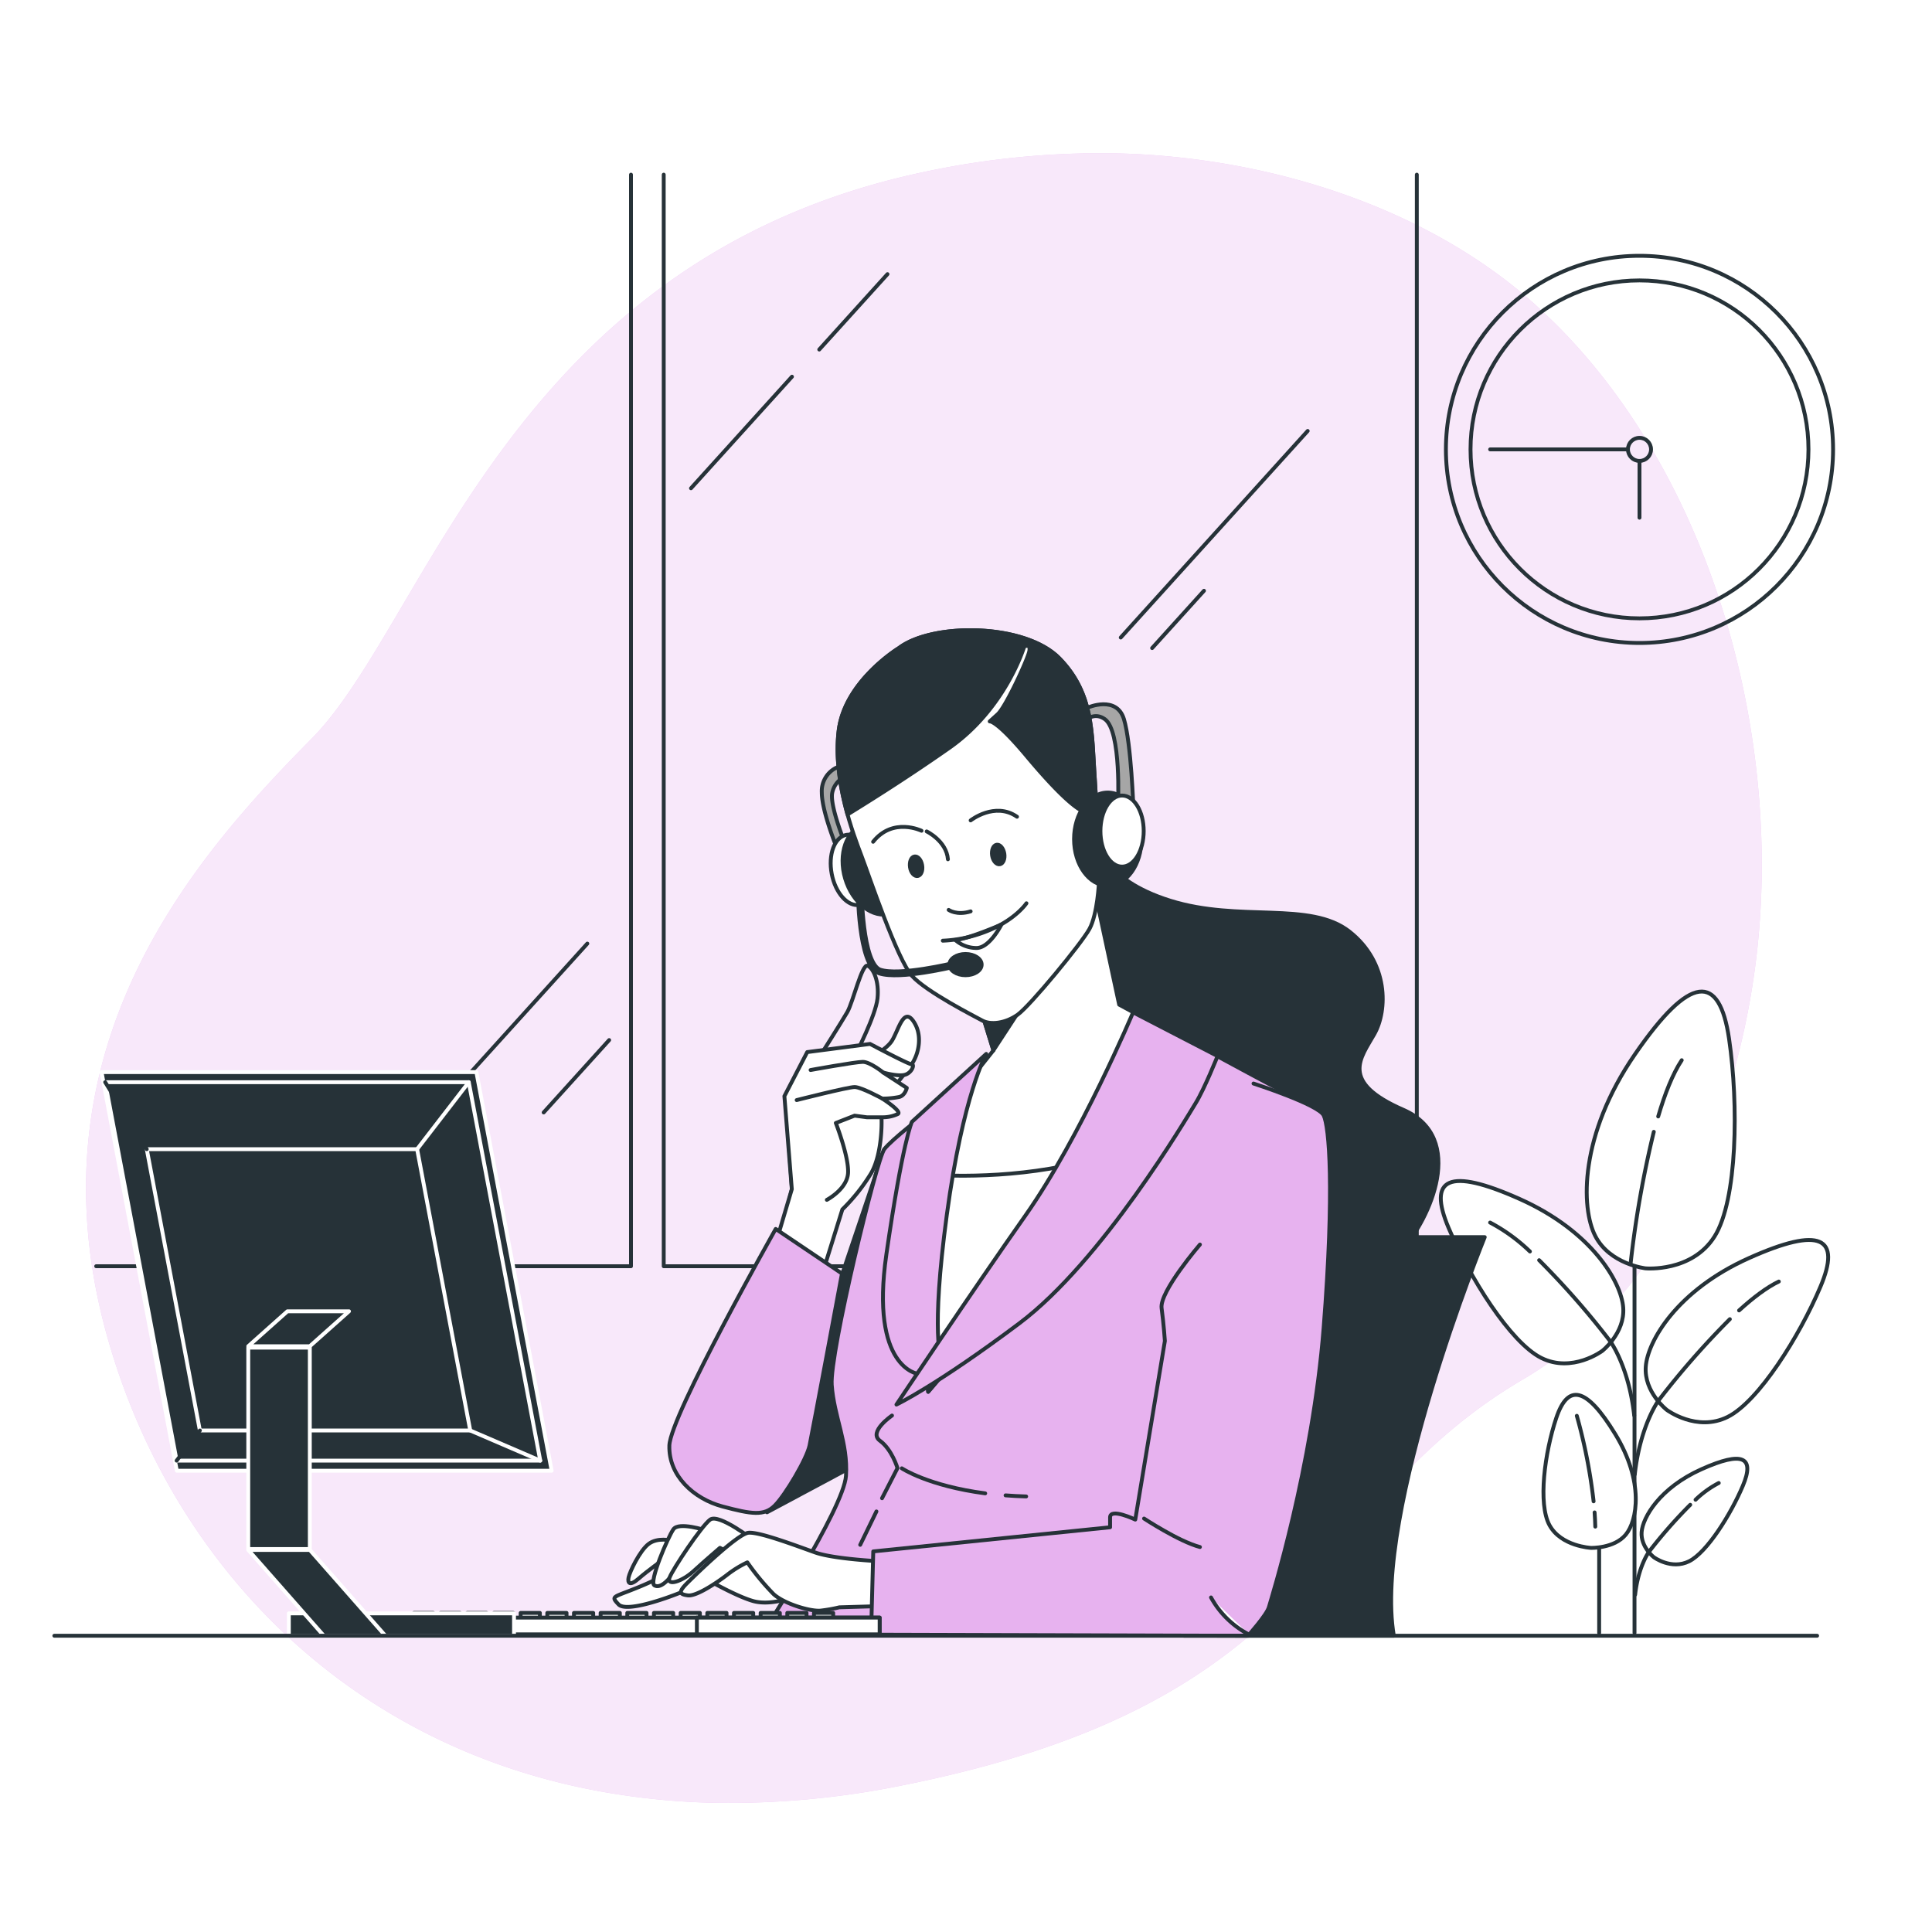 <svg class="animated" id="freepik_stories-service-247" xmlns="http://www.w3.org/2000/svg" viewBox="0 0 500 500" version="1.1" xmlns:xlink="http://www.w3.org/1999/xlink" xmlns:svgjs="http://svgjs.com/svgjs"><style>svg#freepik_stories-service-247:not(.animated) .animable {opacity: 0;}svg#freepik_stories-service-247.animated #freepik--background-simple--inject-2 {animation: 1.5s Infinite  linear wind;animation-delay: 0s;}svg#freepik_stories-service-247.animated #freepik--Plant--inject-2 {animation: 1.5s Infinite  linear wind;animation-delay: 0s;}            @keyframes wind {                0% {                    transform: rotate( 0deg );                }                25% {                    transform: rotate( 1deg );                }                75% {                    transform: rotate( -1deg );                }            }        .animator-hidden { display: none; }</style><g id="freepik--background-simple--inject-2" class="animable" style="transform-origin: 239.105px 253.124px;"><path d="M454.58,247.44c-4.79,40.61-23.33,87.81-60.36,109.5C338.28,389.71,343,440.12,233.77,462a224,224,0,0,1-48.41,4.57,185.6,185.6,0,0,1-23.76-1.94C92.2,454.53,45.5,406.29,28.37,348.06,5.82,271.48,50.84,221.34,80.68,191.14S132.38,66.81,239.55,44.42a217.71,217.71,0,0,1,49.76-4.72c38.13.93,79.72,13.45,108.5,39.59,2.16,2,4.26,4,6.31,6.09C444.12,126.44,461.12,192.09,454.58,247.44Z" style="fill: rgb(231, 178, 239); transform-origin: 239.105px 253.124px;" id="elzuy0liu946" class="animable"></path><g id="elqsci2s4j4y"><path d="M454.58,247.44c-4.79,40.61-23.33,87.81-60.36,109.5C338.28,389.71,343,440.12,233.77,462a224,224,0,0,1-48.41,4.57,185.6,185.6,0,0,1-23.76-1.94C92.2,454.53,45.5,406.29,28.37,348.06,5.82,271.48,50.84,221.34,80.68,191.14S132.38,66.81,239.55,44.42a217.71,217.71,0,0,1,49.76-4.72c38.13.93,79.72,13.45,108.5,39.59,2.16,2,4.26,4,6.31,6.09C444.12,126.44,461.12,192.09,454.58,247.44Z" style="fill: rgb(255, 255, 255); opacity: 0.7; transform-origin: 239.105px 253.124px;" class="animable"></path></g></g><g id="freepik--Plant--inject-2" class="animable" style="transform-origin: 423.004px 339.606px;"><line x1="423.01" y1="422.6" x2="423.01" y2="309.75" style="fill: none; stroke: rgb(38, 50, 56); stroke-linecap: round; stroke-linejoin: round; transform-origin: 423.01px 366.175px;" id="elf1ec7luonu9" class="animable"></line><line x1="413.86" y1="422.6" x2="413.86" y2="366.64" style="fill: none; stroke: rgb(38, 50, 56); stroke-linecap: round; stroke-linejoin: round; transform-origin: 413.86px 394.62px;" id="el08mhdfrnis7x" class="animable"></line><path d="M425.87,328.25s-9.22-1.05-13-8.35-4.14-26.13,10.22-47,21.89-21.09,24.39-4.06,2.14,41.76-3.74,51.13S425.87,328.25,425.87,328.25Z" style="fill: rgb(255, 255, 255); stroke: rgb(38, 50, 56); stroke-linecap: round; stroke-linejoin: round; transform-origin: 429.794px 292.45px;" id="el36ql0j7dmmx" class="animable"></path><path d="M429.14,288.94c1.7-5.8,3.73-11,6.09-14.56" style="fill: none; stroke: rgb(38, 50, 56); stroke-linecap: round; stroke-linejoin: round; transform-origin: 432.185px 281.66px;" id="elivoam38lc3b" class="animable"></path><path d="M422,327a268.53,268.53,0,0,1,6-34.08" style="fill: none; stroke: rgb(38, 50, 56); stroke-linecap: round; stroke-linejoin: round; transform-origin: 425px 309.96px;" id="elx1d2f5kj1to" class="animable"></path><path d="M431.36,364.88s-5.92-4.59-5.44-11.19,8.08-19.75,26.69-28.09,23.92-5.38,18.52,7.4-16,29.69-24,33.69S431.36,364.88,431.36,364.88Z" style="fill: rgb(255, 255, 255); stroke: rgb(38, 50, 56); stroke-linecap: round; stroke-linejoin: round; transform-origin: 449.512px 344.501px;" id="elzpxo7atjs9d" class="animable"></path><path d="M450.07,339.14c3.6-3.28,7.18-6,10.29-7.48" style="fill: none; stroke: rgb(38, 50, 56); stroke-linecap: round; stroke-linejoin: round; transform-origin: 455.215px 335.4px;" id="elwwq0qpr8jde" class="animable"></path><path d="M447.68,341.4a216.16,216.16,0,0,0-18.42,21s-4.77,6.42-6.18,19.17" style="fill: none; stroke: rgb(38, 50, 56); stroke-linecap: round; stroke-linejoin: round; transform-origin: 435.38px 361.485px;" id="el7z9jqlc44sl" class="animable"></path><path d="M428,403s-3.43-2.66-3.15-6.48,4.68-11.44,15.47-16.28,13.85-3.11,10.72,4.3-9.27,17.2-13.89,19.51S428,403,428,403Z" style="fill: rgb(255, 255, 255); stroke: rgb(38, 50, 56); stroke-linecap: round; stroke-linejoin: round; transform-origin: 438.518px 391.19px;" id="elczcnupfm44r" class="animable"></path><path d="M438.81,388.13a26,26,0,0,1,6-4.33" style="fill: none; stroke: rgb(38, 50, 56); stroke-linecap: round; stroke-linejoin: round; transform-origin: 441.81px 385.965px;" id="el74zg3xdofl4" class="animable"></path><path d="M437.43,389.44a125.29,125.29,0,0,0-10.67,12.15s-2.77,3.72-3.59,11.11" style="fill: none; stroke: rgb(38, 50, 56); stroke-linecap: round; stroke-linejoin: round; transform-origin: 430.3px 401.07px;" id="elgpdn9scz884" class="animable"></path><path d="M414.65,349.62s5.91-4.59,5.44-11.19-8.08-19.75-26.7-28.09-23.91-5.38-18.51,7.4,16,29.69,24,33.69S414.65,349.62,414.65,349.62Z" style="fill: rgb(255, 255, 255); stroke: rgb(38, 50, 56); stroke-linecap: round; stroke-linejoin: round; transform-origin: 396.496px 329.241px;" id="elqxr13x3cqap" class="animable"></path><path d="M395.94,323.88a45.39,45.39,0,0,0-10.3-7.48" style="fill: none; stroke: rgb(38, 50, 56); stroke-linecap: round; stroke-linejoin: round; transform-origin: 390.79px 320.14px;" id="elrvt2azulrfk" class="animable"></path><path d="M398.33,326.14a216.64,216.64,0,0,1,18.41,21s4.77,6.42,6.19,19.17" style="fill: none; stroke: rgb(38, 50, 56); stroke-linecap: round; stroke-linejoin: round; transform-origin: 410.63px 346.225px;" id="eleigaphr3xz" class="animable"></path><path d="M411.74,400.59s6,.19,9-3.42,4.8-13.69-2.7-26S405.75,358,402.75,367,398,389.19,401,394.7,411.74,400.59,411.74,400.59Z" style="fill: rgb(255, 255, 255); stroke: rgb(38, 50, 56); stroke-linecap: round; stroke-linejoin: round; transform-origin: 411.389px 380.787px;" id="elcjcsjwmt457" class="animable"></path><path d="M412.68,391.41c.09,1.23.15,2.46.18,3.68" style="fill: none; stroke: rgb(38, 50, 56); stroke-linecap: round; stroke-linejoin: round; transform-origin: 412.77px 393.25px;" id="els3amfmdrsxh" class="animable"></path><path d="M408.08,366.41a140,140,0,0,1,4.34,22.13" style="fill: none; stroke: rgb(38, 50, 56); stroke-linecap: round; stroke-linejoin: round; transform-origin: 410.25px 377.475px;" id="elvy1e54m8d79" class="animable"></path></g><g id="freepik--Window--inject-2" class="animable" style="transform-origin: 195.78px 186.45px;"><polyline points="24.89 327.7 163.3 327.7 163.3 45.2" style="fill: none; stroke: rgb(38, 50, 56); stroke-linecap: round; stroke-linejoin: round; transform-origin: 94.095px 186.45px;" id="elz5w9dc3ay9" class="animable"></polyline><polyline points="310.18 327.7 171.77 327.7 171.77 45.2" style="fill: none; stroke: rgb(38, 50, 56); stroke-linecap: round; stroke-linejoin: round; transform-origin: 240.975px 186.45px;" id="elelz4xlc32iu" class="animable"></polyline><polyline points="228.26 327.7 366.67 327.7 366.67 45.2" style="fill: none; stroke: rgb(38, 50, 56); stroke-linecap: round; stroke-linejoin: round; transform-origin: 297.465px 186.45px;" id="el0bq49ij102ob" class="animable"></polyline><line x1="338.43" y1="111.53" x2="290.05" y2="164.99" style="fill: none; stroke: rgb(38, 50, 56); stroke-linecap: round; stroke-linejoin: round; transform-origin: 314.24px 138.26px;" id="elr9qj5szm35h" class="animable"></line><line x1="311.59" y1="152.89" x2="298.17" y2="167.72" style="fill: none; stroke: rgb(38, 50, 56); stroke-linecap: round; stroke-linejoin: round; transform-origin: 304.88px 160.305px;" id="el9h5crmnpnzo" class="animable"></line><line x1="204.96" y1="97.49" x2="178.83" y2="126.36" style="fill: none; stroke: rgb(38, 50, 56); stroke-linecap: round; stroke-linejoin: round; transform-origin: 191.895px 111.925px;" id="elga99xrlq7hv" class="animable"></line><line x1="212.02" y1="90.46" x2="229.68" y2="70.95" style="fill: none; stroke: rgb(38, 50, 56); stroke-linecap: round; stroke-linejoin: round; transform-origin: 220.85px 80.705px;" id="eldhliwdcqha8" class="animable"></line><line x1="157.65" y1="269.17" x2="140.7" y2="287.9" style="fill: none; stroke: rgb(38, 50, 56); stroke-linecap: round; stroke-linejoin: round; transform-origin: 149.175px 278.535px;" id="el93m461pbqjg" class="animable"></line><line x1="152" y1="244.2" x2="120.57" y2="278.93" style="fill: none; stroke: rgb(38, 50, 56); stroke-linecap: round; stroke-linejoin: round; transform-origin: 136.285px 261.565px;" id="eldz9zr2th91" class="animable"></line></g><g id="freepik--Clock--inject-2" class="animable" style="transform-origin: 424.3px 116.3px;"><g id="elboozmmssjt"><circle cx="424.3" cy="116.3" r="50.1" style="fill: none; stroke: rgb(38, 50, 56); stroke-linecap: round; stroke-linejoin: round; transform-origin: 424.3px 116.3px; transform: rotate(-68.21deg);" class="animable"></circle></g><circle cx="424.3" cy="116.3" r="43.73" style="fill: none; stroke: rgb(38, 50, 56); stroke-linecap: round; stroke-linejoin: round; transform-origin: 424.3px 116.3px;" id="elcgtp545ed3p" class="animable"></circle><circle cx="424.3" cy="116.3" r="2.99" style="fill: none; stroke: rgb(38, 50, 56); stroke-linecap: round; stroke-linejoin: round; transform-origin: 424.3px 116.3px;" id="elwsof7hqerb" class="animable"></circle><line x1="424.3" y1="119.29" x2="424.3" y2="133.98" style="fill: none; stroke: rgb(38, 50, 56); stroke-linecap: round; stroke-linejoin: round; transform-origin: 424.3px 126.635px;" id="el6g2xynitz0t" class="animable"></line><line x1="421.31" y1="116.3" x2="385.65" y2="116.3" style="fill: none; stroke: rgb(38, 50, 56); stroke-linecap: round; stroke-linejoin: round; transform-origin: 403.48px 116.3px;" id="elwgh37w8khe" class="animable"></line></g><g id="freepik--speech-bubble--inject-2" class="animable animator-hidden" style="transform-origin: 120.618px 169.534px;"><path d="M196.77,237.22l-16.48-25.58a74.25,74.25,0,1,0-8.41,11.11Z" style="fill: rgb(38, 50, 56); stroke: rgb(38, 50, 56); stroke-linecap: round; stroke-linejoin: round; transform-origin: 119.833px 172.579px;" id="elimy0lne6gpe" class="animable"></path><path d="M198.34,231l-16.49-25.58a74.19,74.19,0,1,0-8.4,11.11Z" style="fill: rgb(255, 255, 255); stroke: rgb(38, 50, 56); stroke-linecap: round; stroke-linejoin: round; transform-origin: 121.441px 166.429px;" id="elkxmu794dl4" class="animable"></path><path d="M66.64,177v-6.93L78,152.61c.86-1.29,1.67-2.55,2.44-3.76a22.23,22.23,0,0,0,1.88-3.7,10.68,10.68,0,0,0,.73-3.94,4.73,4.73,0,0,0-.82-3.05,2.75,2.75,0,0,0-2.23-1,3.37,3.37,0,0,0-2.47.88,4.59,4.59,0,0,0-1.2,2.35,15.08,15.08,0,0,0-.33,3.29V146H66.52v-2.52A19.89,19.89,0,0,1,67.87,136a11,11,0,0,1,4.29-5.23,13.9,13.9,0,0,1,7.69-1.91q6.41,0,9.66,3.32t3.26,9.25a15.29,15.29,0,0,1-.91,5.35,24.36,24.36,0,0,1-2.41,4.78c-1,1.55-2.06,3.16-3.2,4.85l-8.69,13H91.48V177Z" style="fill: rgb(38, 50, 56); stroke: rgb(38, 50, 56); stroke-linecap: round; stroke-linejoin: round; transform-origin: 79.644px 152.923px;" id="elh9ya0avjrbq" class="animable"></path><path d="M109.57,177V166.35H94.94v-7.22l12.4-29.66h11.39v29.6h4.4v7.28h-4.4V177Zm-7.17-18h7.17V139.28Z" style="fill: rgb(38, 50, 56); stroke: rgb(38, 50, 56); stroke-linecap: round; stroke-linejoin: round; transform-origin: 109.035px 153.235px;" id="elm4h7ivxydz" class="animable"></path><path d="M126.78,177l14.56-47.57h5.17L131.89,177Z" style="fill: rgb(38, 50, 56); stroke: rgb(38, 50, 56); stroke-linecap: round; stroke-linejoin: round; transform-origin: 136.645px 153.215px;" id="el97xlbqb0z04" class="animable"></path><path d="M152.85,177l10.34-40.11h-13v-7.46h22.55v6.75L162.43,177Z" style="fill: rgb(38, 50, 56); stroke: rgb(38, 50, 56); stroke-linecap: round; stroke-linejoin: round; transform-origin: 161.465px 153.215px;" id="elic3hctgyp3s" class="animable"></path><path d="M75.88,207.48a6.18,6.18,0,0,1-3.33-.83,5.19,5.19,0,0,1-2-2.34,10.53,10.53,0,0,1-.82-3.52l2-.6a13.52,13.52,0,0,0,.55,2.75,4,4,0,0,0,1.25,1.94,3.48,3.48,0,0,0,2.34.72,3.63,3.63,0,0,0,2.55-.85,3.55,3.55,0,0,0,.91-2.71,5,5,0,0,0-.8-2.81,15.1,15.1,0,0,0-2.21-2.51L72,192.56a8,8,0,0,1-1.71-2.33,6.31,6.31,0,0,1-.54-2.63,5,5,0,0,1,1.52-3.92,5.82,5.82,0,0,1,4-1.37,7.75,7.75,0,0,1,2.35.34,4.35,4.35,0,0,1,1.8,1.08,5.25,5.25,0,0,1,1.17,1.93,12.28,12.28,0,0,1,.58,2.88l-2,.52a11.05,11.05,0,0,0-.5-2.66,3.31,3.31,0,0,0-1.19-1.68,3.72,3.72,0,0,0-2.23-.58,3.79,3.79,0,0,0-2.49.79,3,3,0,0,0-1,2.46,4.29,4.29,0,0,0,.38,1.82A6.36,6.36,0,0,0,73.6,191l4.34,4.1a15.61,15.61,0,0,1,2.53,3,6.93,6.93,0,0,1,1.06,3.77,6.13,6.13,0,0,1-.72,3.1,4.5,4.5,0,0,1-2,1.87A6.69,6.69,0,0,1,75.88,207.48Z" style="fill: rgb(38, 50, 56); stroke: rgb(38, 50, 56); stroke-linecap: round; stroke-linejoin: round; transform-origin: 75.632px 194.895px;" id="elg9gdihutldn" class="animable"></path><path d="M84.6,207.18V182.56h8.9v1.79H86.94v9.24h5.35v1.7H86.94v10.15h6.63v1.74Z" style="fill: rgb(38, 50, 56); stroke: rgb(38, 50, 56); stroke-linecap: round; stroke-linejoin: round; transform-origin: 89.085px 194.87px;" id="eloilbdugr7fc" class="animable"></path><path d="M96.73,207.18V182.56h5.56a7.5,7.5,0,0,1,3.63.74,4.27,4.27,0,0,1,1.9,2.16,8.75,8.75,0,0,1,.58,3.36,10.25,10.25,0,0,1-.31,2.58,4.93,4.93,0,0,1-1,2.07,3.52,3.52,0,0,1-2.07,1.12l3.77,12.59h-2.25l-3.61-12.1H99v12.1ZM99,193.38h3.13a4.6,4.6,0,0,0,2.4-.52,2.8,2.8,0,0,0,1.21-1.52,7.29,7.29,0,0,0,.37-2.52,5.94,5.94,0,0,0-.79-3.41c-.53-.75-1.57-1.12-3.13-1.12H99Z" style="fill: rgb(38, 50, 56); stroke: rgb(38, 50, 56); stroke-linecap: round; stroke-linejoin: round; transform-origin: 102.76px 194.866px;" id="elr5th4lvjn8q" class="animable"></path><path d="M112.35,207.18V182.56h2.31v24.62Z" style="fill: rgb(38, 50, 56); stroke: rgb(38, 50, 56); stroke-linecap: round; stroke-linejoin: round; transform-origin: 113.505px 194.87px;" id="elji02prw81o9" class="animable"></path><path d="M123.38,207.18l-5.77-24.62h2.22L124.48,203l4.37-20.39H131l-5.56,24.62Z" style="fill: rgb(38, 50, 56); stroke: rgb(38, 50, 56); stroke-linecap: round; stroke-linejoin: round; transform-origin: 124.305px 194.895px;" id="el0fexcpflvh0a" class="animable"></path><path d="M134,207.18V182.56h2.31v24.62Z" style="fill: rgb(38, 50, 56); stroke: rgb(38, 50, 56); stroke-linecap: round; stroke-linejoin: round; transform-origin: 135.155px 194.87px;" id="elaxzys6dzcs5" class="animable"></path><path d="M146.36,207.48a6.2,6.2,0,0,1-3.84-1,5.23,5.23,0,0,1-1.87-2.78,13.49,13.49,0,0,1-.52-3.88V190a13.86,13.86,0,0,1,.53-4,5.06,5.06,0,0,1,1.9-2.7,6.45,6.45,0,0,1,3.8-1,6.22,6.22,0,0,1,3.48.85,4.75,4.75,0,0,1,1.81,2.42,11.48,11.48,0,0,1,.55,3.72v1.49H150v-1.42a13,13,0,0,0-.26-2.77,3,3,0,0,0-1.05-1.79,3.65,3.65,0,0,0-2.34-.64,3.9,3.9,0,0,0-2.48.68,3.43,3.43,0,0,0-1.12,1.93,13.07,13.07,0,0,0-.29,2.89v10.49a11.34,11.34,0,0,0,.35,3A3.23,3.23,0,0,0,144,205a4,4,0,0,0,2.34.61,3.59,3.59,0,0,0,2.34-.67,3.24,3.24,0,0,0,1.05-1.87,13.65,13.65,0,0,0,.26-2.81v-1.61h2.19v1.46a13.2,13.2,0,0,1-.51,3.83,4.78,4.78,0,0,1-1.76,2.59A5.93,5.93,0,0,1,146.36,207.48Z" style="fill: rgb(38, 50, 56); stroke: rgb(38, 50, 56); stroke-linecap: round; stroke-linejoin: round; transform-origin: 146.165px 194.893px;" id="elo8vch69h2" class="animable"></path><path d="M155.78,207.18V182.56h8.91v1.79h-6.57v9.24h5.35v1.7h-5.35v10.15h6.63v1.74Z" style="fill: rgb(38, 50, 56); stroke: rgb(38, 50, 56); stroke-linecap: round; stroke-linejoin: round; transform-origin: 160.265px 194.87px;" id="el932o7wllmo4" class="animable"></path></g><g id="freepik--Character--inject-2" class="animable" style="transform-origin: 271.63px 293.213px;"><path d="M330.68,320.17h53.57s-29,71.31-23.53,103.16H306.43S316.56,341.89,330.68,320.17Z" style="fill: rgb(38, 50, 56); stroke: rgb(38, 50, 56); stroke-linecap: round; stroke-linejoin: round; transform-origin: 345.34px 371.75px;" id="elbryinu4ryn" class="animable"></path><path d="M284.33,217.81s.53,9.65,18.5,15.28,36.21,0,46.4,8,9.92,20.38,6.43,26.55-9.12,12.33,7.51,19.57,6.7,28.43-.27,36.21-19,11.53-32.45,8.85-29.23-35.13-46.39-52.3-19.26-48.84-8.31-57.92S284.33,217.81,284.33,217.81Z" style="fill: rgb(38, 50, 56); stroke: rgb(38, 50, 56); stroke-linecap: round; stroke-linejoin: round; transform-origin: 320.634px 274.826px;" id="ele0ii5ew4q79" class="animable"></path><path d="M281.57,183.1s7.4-3.23,9.3,3,2.46,23.35,2.46,23.35l-4-.95s.95-19.36-3.42-22.4-7.78,3.8-7.78,3.8Z" style="fill: rgb(166, 166, 166); stroke: rgb(38, 50, 56); stroke-linecap: round; stroke-linejoin: round; transform-origin: 285.73px 195.856px;" id="elh0yvg88yend" class="animable"></path><path d="M198.5,391.38l25.28-13.52s-1.75-26.53-1.5-27.53,6.58-52.91,6.58-52.91l-17.34,51.41Z" style="fill: rgb(38, 50, 56); stroke: rgb(38, 50, 56); stroke-linecap: round; stroke-linejoin: round; transform-origin: 213.68px 344.4px;" id="elepspwqtopl" class="animable"></path><path d="M310.26,270.76s25,13.62,28.36,15S340,304.51,340,315.86s-17,107.2-17,107.2H197.1s21.27-32.61,21.84-41.12-3.12-15.32-3.69-23.54,11.63-58.43,13.61-61,10.5-9.07,10.5-9.07L269.42,262l13.9-3.12Z" style="fill: rgb(231, 178, 239); stroke: rgb(38, 50, 56); stroke-linecap: round; stroke-linejoin: round; transform-origin: 268.84px 340.97px;" id="elng7bjeyvaef" class="animable"></path><line x1="226.82" y1="391.16" x2="222.62" y2="399.8" style="fill: none; stroke: rgb(38, 50, 56); stroke-linecap: round; stroke-linejoin: round; transform-origin: 224.72px 395.48px;" id="elwvm0js9cp8n" class="animable"></line><path d="M230.85,366.34s-6.24,4.25-3.12,6.52,4.54,7.09,4.54,7.09l-4,7.79" style="fill: none; stroke: rgb(38, 50, 56); stroke-linecap: round; stroke-linejoin: round; transform-origin: 229.563px 377.04px;" id="el5n0zg902s0t" class="animable"></path><path d="M260.24,387c1.69.13,3.47.23,5.33.28" style="fill: none; stroke: rgb(38, 50, 56); stroke-linecap: round; stroke-linejoin: round; transform-origin: 262.905px 387.14px;" id="el2ti7jh5fww5" class="animable"></path><path d="M233.39,380s6.79,4.54,21.58,6.48" style="fill: none; stroke: rgb(38, 50, 56); stroke-linecap: round; stroke-linejoin: round; transform-origin: 244.18px 383.24px;" id="elsct3qioah6" class="animable"></path><path d="M216.47,198.66a6.77,6.77,0,0,0-3.79,6.45c0,4.94,4,14.61,4,14.61l2.28-.75s-4.17-10.06-3.6-13.67a5.82,5.82,0,0,1,4-4.55l-.76-2.47Z" style="fill: rgb(166, 166, 166); stroke: rgb(38, 50, 56); stroke-linecap: round; stroke-linejoin: round; transform-origin: 216.015px 209px;" id="els8hbmwfppw" class="animable"></path><path d="M226.24,224.07c1,5-.71,9.51-3.75,10.1s-6.28-3-7.24-8,.71-9.52,3.75-10.1S225.28,219.08,226.24,224.07Z" style="fill: rgb(255, 255, 255); stroke: rgb(38, 50, 56); stroke-linecap: round; stroke-linejoin: round; transform-origin: 220.753px 225.121px;" id="el4v3akbc9p15" class="animable"></path><path d="M235.47,222.46c1.89,6.38-.32,12.67-4.94,14s-9.9-2.69-11.8-9.07.32-12.67,4.94-14S233.58,216.08,235.47,222.46Z" style="fill: rgb(38, 50, 56); stroke: rgb(38, 50, 56); stroke-linecap: round; stroke-linejoin: round; transform-origin: 227.098px 224.925px;" id="elx7cbo59jx6" class="animable"></path><path d="M252.6,257.24l4.49,14.6-14.76,18.6-2.46,14.37s-2.45,41-1.05,47.32,1.4,8.06,1.4,8.06,30.5-35.4,45.57-57.13S304.36,268,304.36,268L289.64,260l-7-32.6Z" style="fill: rgb(255, 255, 255); stroke: rgb(38, 50, 56); stroke-linecap: round; stroke-linejoin: round; transform-origin: 271.374px 293.795px;" id="eli5udejq7c3" class="animable"></path><polygon points="275.88 243.11 257.09 271.84 251.85 254.93 275.88 243.11" style="fill: rgb(38, 50, 56); stroke: rgb(38, 50, 56); stroke-linecap: round; stroke-linejoin: round; transform-origin: 263.865px 257.475px;" id="eltoe11l7ciu" class="animable"></polygon><path d="M240,304l-.14.81s-2.45,41-1.05,47.32,1.4,8.06,1.4,8.06,30.5-35.4,45.57-57.13c1.18-1.7,2.28-3.35,3.33-4.95C270.24,304.57,251,304.68,240,304Z" style="fill: rgb(255, 255, 255); stroke: rgb(38, 50, 56); stroke-linecap: round; stroke-linejoin: round; transform-origin: 263.744px 329.15px;" id="elzvu01lwbo1a" class="animable"></path><path d="M232.61,167.73s-14.05,8.54-15.57,21.44,3.8,26.76,5.89,32.26,9.3,26.95,13.09,31.13,16.13,10.43,18.22,11.57,5.88.76,9.11-1.52,16.51-18.4,18.6-22.2,2.46-12.15,2.46-12.15-.38-16.7-1.13-27.51-.19-21.26-9.11-30.37S241.34,161.08,232.61,167.73Z" style="fill: rgb(255, 255, 255); stroke: rgb(38, 50, 56); stroke-linecap: round; stroke-linejoin: round; transform-origin: 250.59px 213.925px;" id="elut7qyq3opdn" class="animable"></path><path d="M283.28,200.75c-.76-10.82-.19-21.26-9.11-30.37s-32.83-9.3-41.56-2.65c0,0-14.05,8.54-15.57,21.44-.88,7.5.55,15.3,2.3,21.62,3.23-2,14.13-8.68,26.36-17.25,14.61-10.25,19.36-26.19,19.36-26.19s1.7-.95,1.33,1.14-6.08,14.42-8.16,16.32l-2.09,1.89s1.71-.38,9.49,8.92,12.14,13.1,14.42,14.24a12.4,12.4,0,0,0,3.77.73C283.67,207.18,283.49,203.74,283.28,200.75Z" style="fill: rgb(38, 50, 56); stroke: rgb(38, 50, 56); stroke-linecap: round; stroke-linejoin: round; transform-origin: 250.296px 186.943px;" id="eli6e6h43luao" class="animable"></path><path d="M259.91,220.87c.24,1.39-.27,2.65-1.15,2.8s-1.78-.85-2-2.24.27-2.65,1.15-2.81S259.66,219.48,259.91,220.87Z" style="fill: rgb(38, 50, 56); stroke: rgb(38, 50, 56); stroke-linecap: round; stroke-linejoin: round; transform-origin: 258.338px 221.144px;" id="eln44t5gpbgb" class="animable"></path><path d="M238.65,223.9c.25,1.4-.26,2.65-1.14,2.81s-1.79-.85-2-2.25.26-2.64,1.14-2.8S238.41,222.51,238.65,223.9Z" style="fill: rgb(38, 50, 56); stroke: rgb(38, 50, 56); stroke-linecap: round; stroke-linejoin: round; transform-origin: 237.087px 224.185px;" id="el5ossz0jos3" class="animable"></path><path d="M251.2,212.32s6.27-4.93,12-.95" style="fill: none; stroke: rgb(38, 50, 56); stroke-linecap: round; stroke-linejoin: round; transform-origin: 257.2px 211.069px;" id="elgcg5jnnmar" class="animable"></path><path d="M238.49,215s-7.4-3.61-12.53,2.85" style="fill: none; stroke: rgb(38, 50, 56); stroke-linecap: round; stroke-linejoin: round; transform-origin: 232.225px 215.922px;" id="el3vc8bzjx73t" class="animable"></path><path d="M239.82,215.17s5.12,2.47,5.5,7.21" style="fill: none; stroke: rgb(38, 50, 56); stroke-linecap: round; stroke-linejoin: round; transform-origin: 242.57px 218.775px;" id="elzu8jhn3025n" class="animable"></path><path d="M245.51,235.48s2.09,1.51,5.69.38" style="fill: none; stroke: rgb(38, 50, 56); stroke-linecap: round; stroke-linejoin: round; transform-origin: 248.355px 235.88px;" id="ell70h0b1bmbe" class="animable"></path><path d="M244,243.45a34.63,34.63,0,0,0,12.34-2.85c6.64-2.85,9.3-6.83,9.3-6.83" style="fill: none; stroke: rgb(38, 50, 56); stroke-linecap: round; stroke-linejoin: round; transform-origin: 254.82px 238.61px;" id="eli5hilokwopo" class="animable"></path><path d="M247.22,243.26a8.29,8.29,0,0,0,5.5,2.08c3.42,0,6.45-6.07,6.45-6.07S250.44,243.07,247.22,243.26Z" style="fill: none; stroke: rgb(38, 50, 56); stroke-linecap: round; stroke-linejoin: round; transform-origin: 253.195px 242.305px;" id="el0f9x57rbvjo6" class="animable"></path><ellipse cx="286.69" cy="217.16" rx="8.73" ry="12.05" style="fill: rgb(38, 50, 56); stroke: rgb(38, 50, 56); stroke-linecap: round; stroke-linejoin: round; transform-origin: 286.69px 217.16px;" id="elpnp9n4arjtk" class="animable"></ellipse><ellipse cx="290.39" cy="215.08" rx="5.6" ry="9.2" style="fill: rgb(255, 255, 255); stroke: rgb(38, 50, 56); stroke-linecap: round; stroke-linejoin: round; transform-origin: 290.39px 215.08px;" id="elumm3en613zs" class="animable"></ellipse><path d="M222.49,230s.06,19.72,5.18,21.43,19.17-1.71,19.17-1.71" style="fill: none; stroke: rgb(38, 50, 56); stroke-linecap: round; stroke-linejoin: round; stroke-width: 2px; transform-origin: 234.665px 240.954px;" id="el5qvhumgsri3" class="animable"></path><path d="M254.05,249.64c0,1.52-1.87,2.75-4.18,2.75s-4.17-1.23-4.17-2.75,1.87-2.75,4.17-2.75S254.05,248.12,254.05,249.64Z" style="fill: rgb(38, 50, 56); stroke: rgb(38, 50, 56); stroke-linecap: round; stroke-linejoin: round; transform-origin: 249.875px 249.64px;" id="elglpdl5pjc3j" class="animable"></path><path d="M255.24,272.75s-6,10.49-10.21,41.69-1.42,37.43-1.42,37.43l-6,3.69s-12.47-1.42-8.22-30.91S236,290.33,236,290.33Z" style="fill: rgb(231, 178, 239); stroke: rgb(38, 50, 56); stroke-linecap: round; stroke-linejoin: round; transform-origin: 241.873px 314.155px;" id="elnh1l7vo684e" class="animable"></path><path d="M293.24,262s-13.61,32.33-27.79,52.47S232,363.5,232,363.5s10.21-4.82,31.77-21,43.39-53.32,45.66-57,5.67-12.19,5.67-12.19Z" style="fill: rgb(231, 178, 239); stroke: rgb(38, 50, 56); stroke-linecap: round; stroke-linejoin: round; transform-origin: 273.55px 312.75px;" id="eldrtqwgmma7b" class="animable"></path><path d="M175.43,405.64A70.61,70.61,0,0,1,165,410.86c-6.38,2.61-7,2.15-4.93,4.35s12.76-1.74,15.66-2.9,8.41-2.9,8.41-2.9,6.67,3.77,10.73,4.93,9-.58,9-.58.29-4.64-3.19-7.25-11-8.7-13.63-8.41S175.43,405.64,175.43,405.64Z" style="fill: rgb(255, 255, 255); stroke: rgb(38, 50, 56); stroke-linecap: round; stroke-linejoin: round; transform-origin: 181.443px 406.978px;" id="elzqbri6ehen" class="animable"></path><path d="M173.69,398.68s-3.48-.87-5.8.87-4.93,7.25-5.22,8.7.29,2.32,2.61.29,6.38-4.93,6.38-4.93l3.48-1.16Z" style="fill: rgb(255, 255, 255); stroke: rgb(38, 50, 56); stroke-linecap: round; stroke-linejoin: round; transform-origin: 168.871px 404.099px;" id="elqrufi82ob3" class="animable"></path><path d="M182.68,396.07s-7-2.32-8.41-.29-6.38,13.63-4.93,14.5,3.48-.87,6.09-4.64,4.06-5.8,4.06-5.8l3.48-.58Z" style="fill: rgb(255, 255, 255); stroke: rgb(38, 50, 56); stroke-linecap: round; stroke-linejoin: round; transform-origin: 176.024px 402.724px;" id="el142atgrjqzbp" class="animable"></path><path d="M195.11,398.67s-9.07-7.09-11.34-5.39-9.64,12.76-10.49,15,3.12,1.14,6.23-1.7,6.81-6,6.81-6l7.09,3.69Z" style="fill: rgb(255, 255, 255); stroke: rgb(38, 50, 56); stroke-linecap: round; stroke-linejoin: round; transform-origin: 184.137px 401.246px;" id="ell6gejfnzzp" class="animable"></path><path d="M227.73,404.06s-11.91-.57-16.73-2.27-14.47-5.39-17.3-5.11-13.62,10.78-15.89,13.05-2,2.88.23,3.16,7.71-3.44,10.27-5.43a28,28,0,0,1,5.1-3.12,63.7,63.7,0,0,0,6.81,8.23c2.83,2.55,9.64,4.53,12.19,4.25a40,40,0,0,0,4.82-.85l9.65-.28Z" style="fill: rgb(255, 255, 255); stroke: rgb(38, 50, 56); stroke-linecap: round; stroke-linejoin: round; transform-origin: 201.981px 406.756px;" id="elzfzou6johwh" class="animable"></path><path d="M310.54,322.09s-10.49,12.19-9.92,16.45.85,8.5.85,8.5l-7.66,46.23s-6.52-3.12-6.52-.57v2.56L226,401.5l-.57,21.55,97.56.28s4.82-5.38,5.39-7.37,11.34-36.3,14.18-72.32,1.42-52.18,0-55-18.15-8.22-18.15-8.22" style="fill: rgb(231, 178, 239); stroke: rgb(38, 50, 56); stroke-linecap: round; stroke-linejoin: round; transform-origin: 284.815px 351.875px;" id="elq08zwo3mv8" class="animable"></path><path d="M296.08,393s9.07,5.95,14.46,7.37" style="fill: rgb(255, 255, 255); stroke: rgb(38, 50, 56); stroke-linecap: round; stroke-linejoin: round; transform-origin: 303.31px 396.685px;" id="elf67u23zafqb" class="animable"></path><path d="M211,335.47,218,313a48.44,48.44,0,0,0,7.4-9.29c3-5.07,3-14.58,2.53-16.27s6.13-9.29,8-12,2.95-7.61.42-11.2-3.8,2.33-5.49,5.07-7.61,5.49-7.61,5.49L217,279.88s-10.35,9.08-11,10.35-1.9,5.28-1.9,5.28l.85,12.25-5.49,21.33Z" style="fill: rgb(255, 255, 255); stroke: rgb(38, 50, 56); stroke-linecap: round; stroke-linejoin: round; transform-origin: 218.648px 299.293px;" id="eleaaxbbpk7rb" class="animable"></path><path d="M212.73,272.49s5.07-8,6.55-10.56,3.8-12.67,5.28-12,3,4,2.54,8.45-5.71,14.57-5.71,14.57Z" style="fill: none; stroke: rgb(38, 50, 56); stroke-linecap: round; stroke-linejoin: round; transform-origin: 219.957px 261.424px;" id="elmu9lv5fizm" class="animable"></path><path d="M200.48,322.76l4.44-15L203,283.68l5.91-11.4,16.26-2.11s9.93,5.28,10.78,5.28,0,2.32-1.9,2.74-5.5-.63-5.5-.63l6.13,4s-.42,1.9-1.9,2.32a21.8,21.8,0,0,1-4.44.43s5.28,3.38,4,4a9.23,9.23,0,0,1-4,.84h-4l-3.17-.42-4.86,1.9s3.38,8.66,3.17,12.89-5.49,7-5.49,7" style="fill: rgb(255, 255, 255); stroke: rgb(38, 50, 56); stroke-linecap: round; stroke-linejoin: round; transform-origin: 218.38px 296.465px;" id="elvougmy3jgf" class="animable"></path><path d="M228.57,277.56s-3.38-2.75-5.28-2.75-13.51,2.11-13.51,2.11" style="fill: none; stroke: rgb(38, 50, 56); stroke-linecap: round; stroke-linejoin: round; transform-origin: 219.175px 276.185px;" id="elk4n66wec78" class="animable"></path><path d="M228.36,284.32s-5.49-3-7.18-3-15,3.38-15,3.38" style="fill: none; stroke: rgb(38, 50, 56); stroke-linecap: round; stroke-linejoin: round; transform-origin: 217.27px 283.01px;" id="elcz502i37fcc" class="animable"></path><path d="M200.75,318.05,217.9,329.6s-7.64,41-8.39,44.51-6.25,12.76-9,15.52-6,2.25-13.51.25-14-8-13.77-15.77S200.75,318.05,200.75,318.05Z" style="fill: rgb(231, 178, 239); stroke: rgb(38, 50, 56); stroke-linecap: round; stroke-linejoin: round; transform-origin: 195.562px 354.796px;" id="elt57joj81wcm" class="animable"></path></g><g id="freepik--Device--inject-2" class="animable" style="transform-origin: 126.97px 350.395px;"><rect x="107.13" y="417.42" width="4.98" height="1.53" style="fill: rgb(255, 255, 255); stroke: rgb(38, 50, 56); stroke-linecap: round; stroke-linejoin: round; transform-origin: 109.62px 418.185px;" id="elvfx07qda5x" class="animable"></rect><rect x="114.03" y="417.42" width="4.98" height="1.53" style="fill: rgb(255, 255, 255); stroke: rgb(38, 50, 56); stroke-linecap: round; stroke-linejoin: round; transform-origin: 116.52px 418.185px;" id="eltos7f9pf6wf" class="animable"></rect><rect x="120.93" y="417.42" width="4.98" height="1.53" style="fill: rgb(255, 255, 255); stroke: rgb(38, 50, 56); stroke-linecap: round; stroke-linejoin: round; transform-origin: 123.42px 418.185px;" id="el9a5s42x8bau" class="animable"></rect><rect x="127.84" y="417.42" width="4.98" height="1.53" style="fill: rgb(255, 255, 255); stroke: rgb(38, 50, 56); stroke-linecap: round; stroke-linejoin: round; transform-origin: 130.33px 418.185px;" id="ele58fr5etifv" class="animable"></rect><rect x="134.74" y="417.42" width="4.98" height="1.53" style="fill: rgb(255, 255, 255); stroke: rgb(38, 50, 56); stroke-linecap: round; stroke-linejoin: round; transform-origin: 137.23px 418.185px;" id="ely82ibgh38ej" class="animable"></rect><rect x="141.64" y="417.42" width="4.98" height="1.53" style="fill: rgb(255, 255, 255); stroke: rgb(38, 50, 56); stroke-linecap: round; stroke-linejoin: round; transform-origin: 144.13px 418.185px;" id="ele08gg173cv" class="animable"></rect><rect x="148.54" y="417.42" width="4.98" height="1.53" style="fill: rgb(255, 255, 255); stroke: rgb(38, 50, 56); stroke-linecap: round; stroke-linejoin: round; transform-origin: 151.03px 418.185px;" id="elr2n14d7bg7s" class="animable"></rect><rect x="155.44" y="417.42" width="4.98" height="1.53" style="fill: rgb(255, 255, 255); stroke: rgb(38, 50, 56); stroke-linecap: round; stroke-linejoin: round; transform-origin: 157.93px 418.185px;" id="ell1w8ohjogfs" class="animable"></rect><rect x="162.34" y="417.42" width="4.98" height="1.53" style="fill: rgb(255, 255, 255); stroke: rgb(38, 50, 56); stroke-linecap: round; stroke-linejoin: round; transform-origin: 164.83px 418.185px;" id="elhd59twcuy1o" class="animable"></rect><rect x="169.24" y="417.42" width="4.98" height="1.53" style="fill: rgb(255, 255, 255); stroke: rgb(38, 50, 56); stroke-linecap: round; stroke-linejoin: round; transform-origin: 171.73px 418.185px;" id="elwdjo4aja8hh" class="animable"></rect><rect x="176.15" y="417.42" width="4.98" height="1.53" style="fill: rgb(255, 255, 255); stroke: rgb(38, 50, 56); stroke-linecap: round; stroke-linejoin: round; transform-origin: 178.64px 418.185px;" id="eldivfh2hrzgn" class="animable"></rect><rect x="183.05" y="417.42" width="4.98" height="1.53" style="fill: rgb(255, 255, 255); stroke: rgb(38, 50, 56); stroke-linecap: round; stroke-linejoin: round; transform-origin: 185.54px 418.185px;" id="eljrm9efoq8hm" class="animable"></rect><rect x="189.95" y="417.42" width="4.98" height="1.53" style="fill: rgb(255, 255, 255); stroke: rgb(38, 50, 56); stroke-linecap: round; stroke-linejoin: round; transform-origin: 192.44px 418.185px;" id="elb3qzuowqqd9" class="animable"></rect><rect x="196.85" y="417.42" width="4.98" height="1.53" style="fill: rgb(255, 255, 255); stroke: rgb(38, 50, 56); stroke-linecap: round; stroke-linejoin: round; transform-origin: 199.34px 418.185px;" id="elwtbjlqhimns" class="animable"></rect><rect x="203.75" y="417.42" width="4.98" height="1.53" style="fill: rgb(255, 255, 255); stroke: rgb(38, 50, 56); stroke-linecap: round; stroke-linejoin: round; transform-origin: 206.24px 418.185px;" id="elti83z6rcxvs" class="animable"></rect><rect x="210.65" y="417.42" width="4.98" height="1.53" style="fill: rgb(255, 255, 255); stroke: rgb(38, 50, 56); stroke-linecap: round; stroke-linejoin: round; transform-origin: 213.14px 418.185px;" id="el6voh8wnfyfn" class="animable"></rect><rect x="104.27" y="418.63" width="123.39" height="4.34" style="fill: rgb(255, 255, 255); stroke: rgb(38, 50, 56); stroke-linecap: round; stroke-linejoin: round; transform-origin: 165.965px 420.8px;" id="elm0tojx27x68" class="animable"></rect><rect x="180.35" y="418.63" width="47.3" height="4.34" style="fill: rgb(255, 255, 255); stroke: rgb(38, 50, 56); stroke-linecap: round; stroke-linejoin: round; transform-origin: 204px 420.8px;" id="ela21te3lsx" class="animable"></rect><polygon points="142.77 380.62 45.76 380.62 26.28 277.46 123.29 277.46 142.77 380.62" style="fill: rgb(38, 50, 56); stroke: rgb(255, 255, 255); stroke-linecap: round; stroke-linejoin: round; transform-origin: 84.525px 329.04px;" id="elvvu09kmaqwl" class="animable"></polygon><polygon points="139.82 378.01 45.71 378.01 27.22 280.07 121.32 280.07 139.82 378.01" style="fill: rgb(38, 50, 56); stroke: rgb(255, 255, 255); stroke-linecap: round; stroke-linejoin: round; transform-origin: 83.52px 329.04px;" id="el9vj92m54xo" class="animable"></polygon><polygon points="121.7 370.21 51.73 370.21 37.98 297.4 107.95 297.4 121.7 370.21" style="fill: rgb(38, 50, 56); stroke: rgb(255, 255, 255); stroke-linecap: round; stroke-linejoin: round; transform-origin: 79.84px 333.805px;" id="elovdtmgt3l9" class="animable"></polygon><line x1="37.98" y1="297.4" x2="27.22" y2="280.07" style="fill: none; stroke: rgb(38, 50, 56); stroke-linecap: round; stroke-linejoin: round; transform-origin: 32.6px 288.735px;" id="el83cwukounzp" class="animable"></line><line x1="107.95" y1="297.4" x2="121.32" y2="280.07" style="fill: rgb(38, 50, 56); stroke: rgb(255, 255, 255); stroke-linecap: round; stroke-linejoin: round; transform-origin: 114.635px 288.735px;" id="el4qxrzw520kb" class="animable"></line><line x1="121.7" y1="370.21" x2="139.82" y2="378.01" style="fill: rgb(38, 50, 56); stroke: rgb(255, 255, 255); stroke-linecap: round; stroke-linejoin: round; transform-origin: 130.76px 374.11px;" id="el2qgrjee2ybe" class="animable"></line><line x1="51.73" y1="370.21" x2="45.71" y2="378.01" style="fill: rgb(255, 255, 255); stroke: rgb(38, 50, 56); stroke-linecap: round; stroke-linejoin: round; transform-origin: 48.72px 374.11px;" id="elchycldm2w7r" class="animable"></line><polygon points="80.18 348.4 64.25 348.4 74.39 339.36 90.32 339.36 80.18 348.4" style="fill: rgb(38, 50, 56); stroke: rgb(255, 255, 255); stroke-linecap: round; stroke-linejoin: round; transform-origin: 77.285px 343.88px;" id="elnx19z55fi5" class="animable"></polygon><rect x="74.75" y="417.54" width="58.28" height="5.79" style="fill: rgb(38, 50, 56); stroke: rgb(255, 255, 255); stroke-linecap: round; stroke-linejoin: round; transform-origin: 103.89px 420.435px;" id="el7zik0znanwt" class="animable"></rect><polygon points="99.73 423.33 83.8 423.33 64.25 401.12 80.18 401.12 99.73 423.33" style="fill: rgb(38, 50, 56); stroke: rgb(255, 255, 255); stroke-linecap: round; stroke-linejoin: round; transform-origin: 81.99px 412.225px;" id="eliwuvn87pod" class="animable"></polygon><rect x="64.25" y="348.77" width="15.93" height="52.12" style="fill: rgb(38, 50, 56); stroke: rgb(255, 255, 255); stroke-linecap: round; stroke-linejoin: round; transform-origin: 72.215px 374.83px;" id="eli42x0icqhz" class="animable"></rect></g><g id="freepik--Table--inject-2" class="animable" style="transform-origin: 242.165px 418.375px;"><path d="M313.41,413.42a23.67,23.67,0,0,0,9.93,9.64" style="fill: rgb(255, 255, 255); stroke: rgb(38, 50, 56); stroke-linecap: round; stroke-linejoin: round; transform-origin: 318.375px 418.24px;" id="el5reg00jkc43" class="animable"></path><line x1="14.06" y1="423.33" x2="470.27" y2="423.33" style="fill: none; stroke: rgb(38, 50, 56); stroke-linecap: round; stroke-linejoin: round; transform-origin: 242.165px 423.33px;" id="el0z9nae8fz0jj" class="animable"></line></g><defs>     <filter id="active" height="200%">         <feMorphology in="SourceAlpha" result="DILATED" operator="dilate" radius="2"></feMorphology>                <feFlood flood-color="#32DFEC" flood-opacity="1" result="PINK"></feFlood>        <feComposite in="PINK" in2="DILATED" operator="in" result="OUTLINE"></feComposite>        <feMerge>            <feMergeNode in="OUTLINE"></feMergeNode>            <feMergeNode in="SourceGraphic"></feMergeNode>        </feMerge>    </filter>    <filter id="hover" height="200%">        <feMorphology in="SourceAlpha" result="DILATED" operator="dilate" radius="2"></feMorphology>                <feFlood flood-color="#ff0000" flood-opacity="0.5" result="PINK"></feFlood>        <feComposite in="PINK" in2="DILATED" operator="in" result="OUTLINE"></feComposite>        <feMerge>            <feMergeNode in="OUTLINE"></feMergeNode>            <feMergeNode in="SourceGraphic"></feMergeNode>        </feMerge>            <feColorMatrix type="matrix" values="0   0   0   0   0                0   1   0   0   0                0   0   0   0   0                0   0   0   1   0 "></feColorMatrix>    </filter></defs></svg>